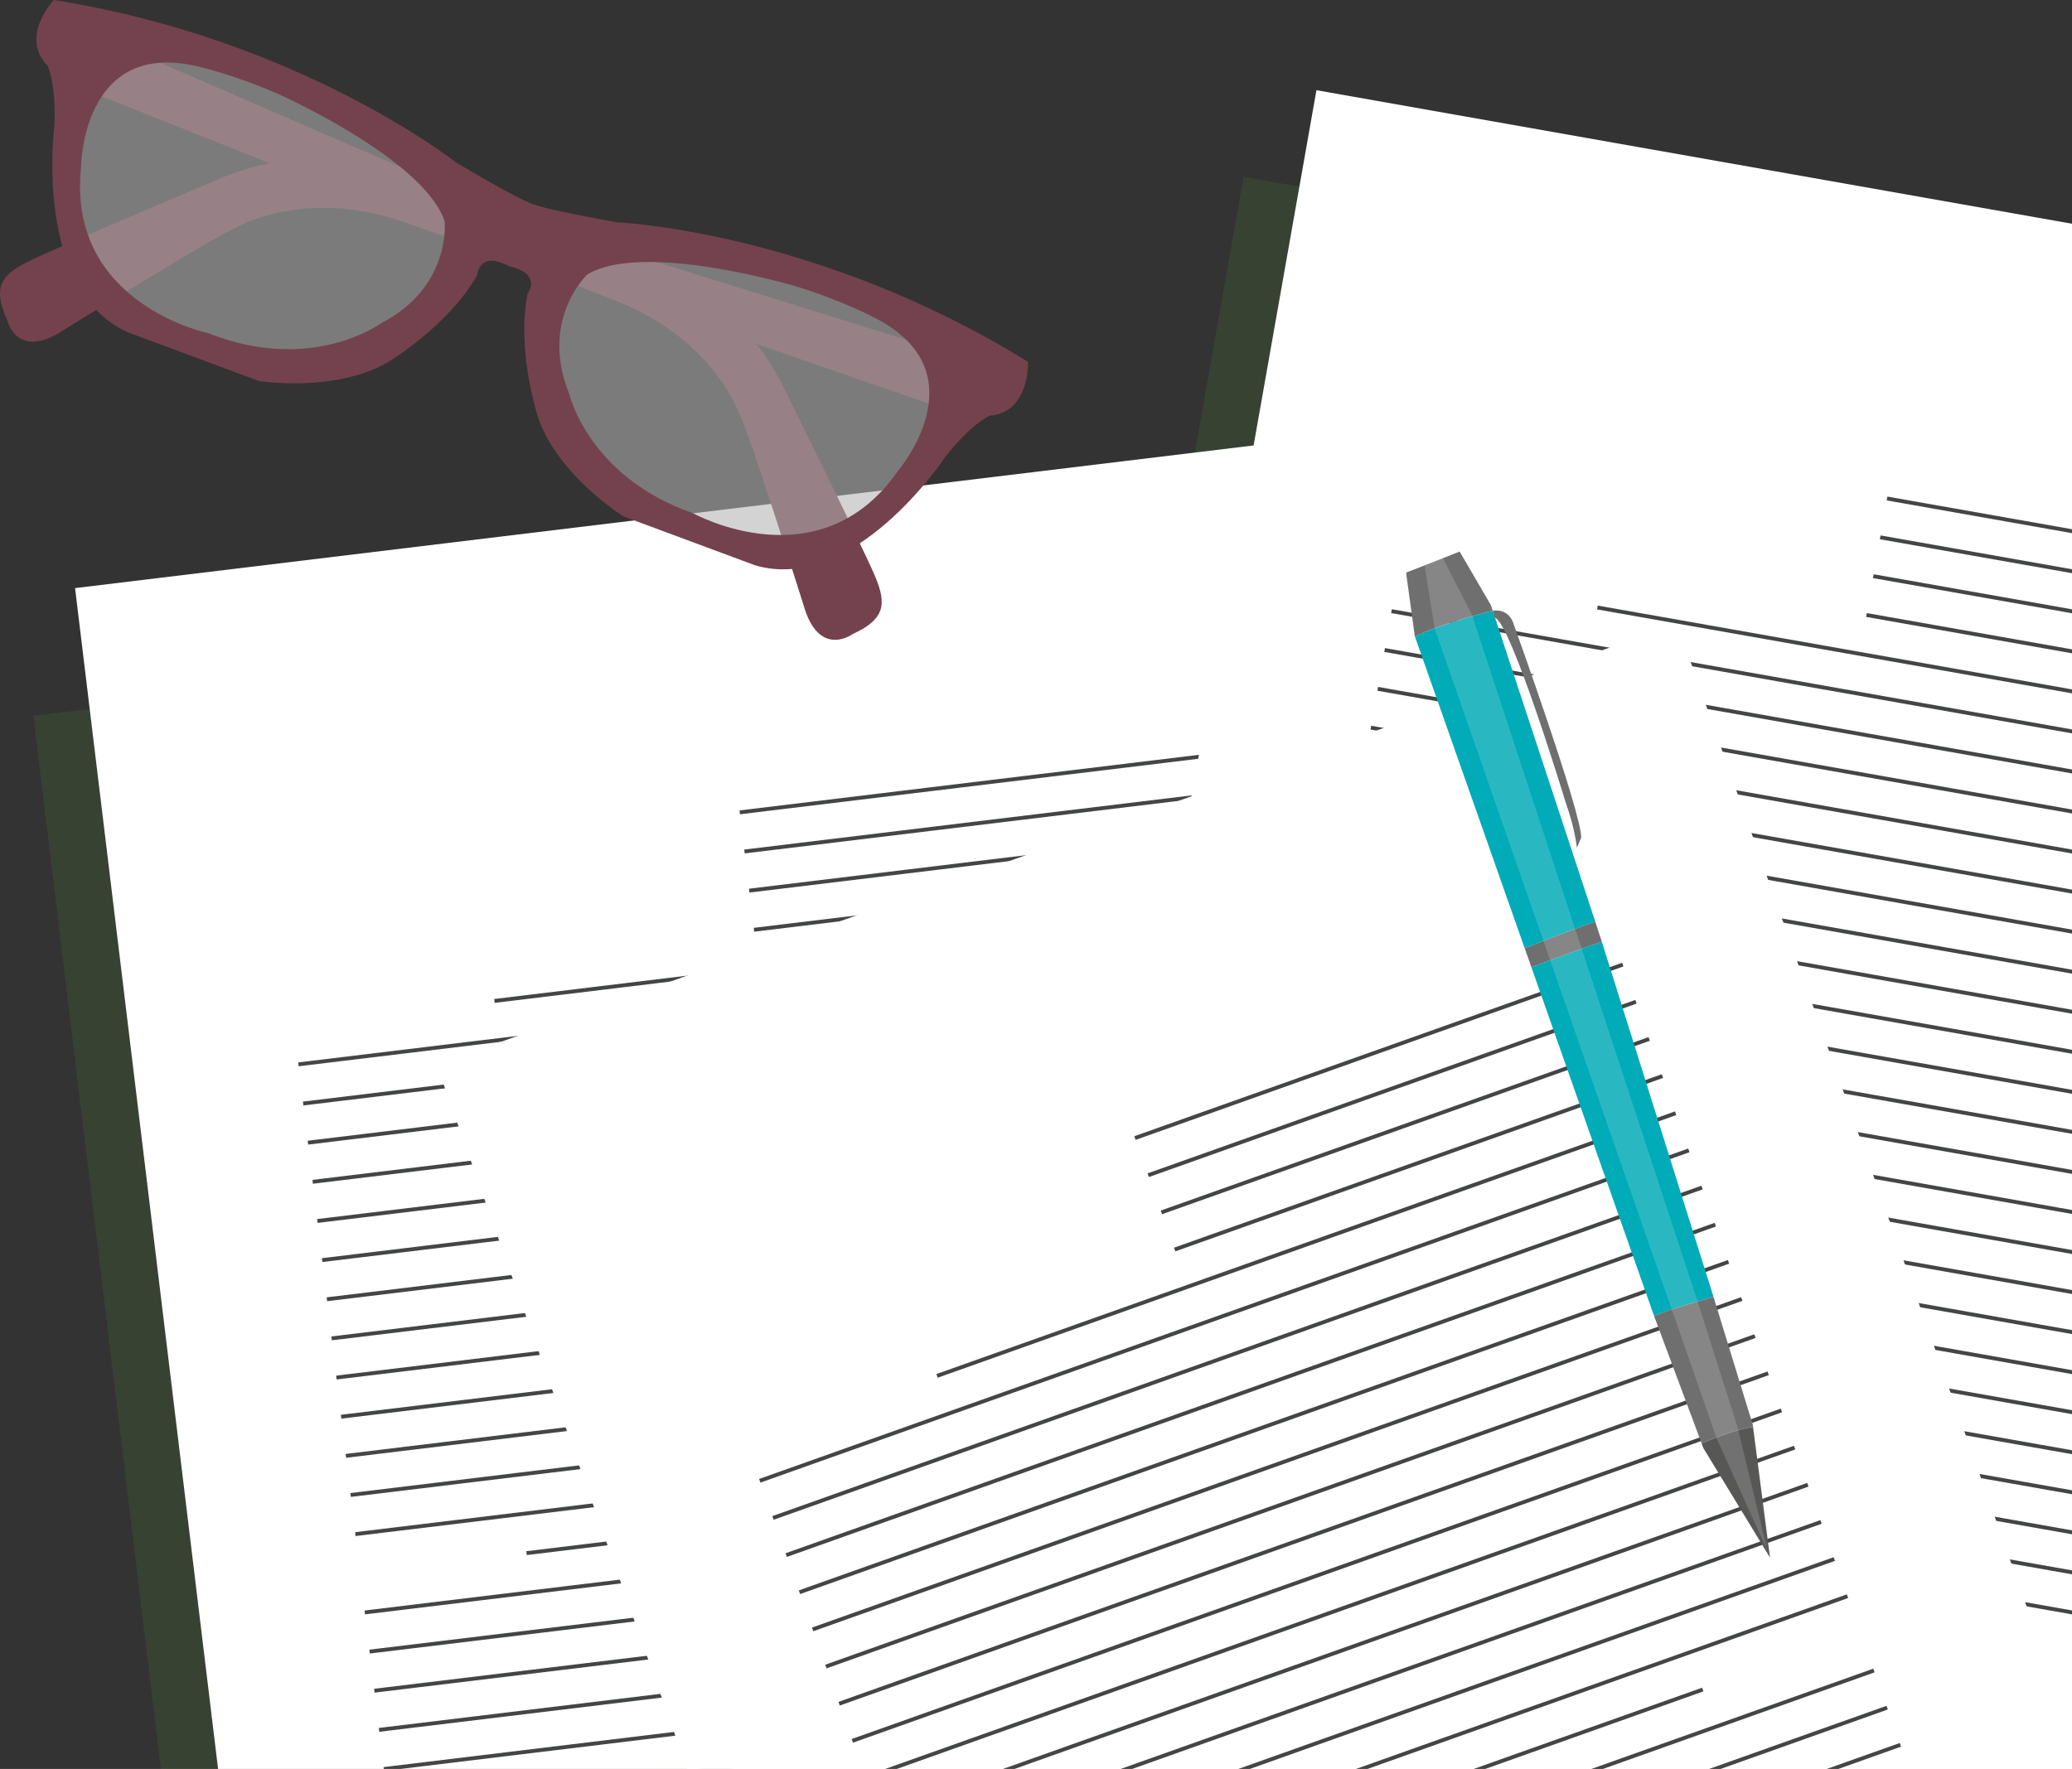 <?xml version="1.0" encoding="UTF-8" standalone="no"?>
<!-- Created with Inkscape (http://www.inkscape.org/) -->

<svg
   xmlns:dc="http://purl.org/dc/elements/1.1/"
   xmlns:cc="http://creativecommons.org/ns#"
   xmlns:rdf="http://www.w3.org/1999/02/22-rdf-syntax-ns#"
   xmlns:svg="http://www.w3.org/2000/svg"
   xmlns="http://www.w3.org/2000/svg"
   xmlns:xlink="http://www.w3.org/1999/xlink"
   xmlns:sodipodi="http://sodipodi.sourceforge.net/DTD/sodipodi-0.dtd"
   xmlns:inkscape="http://www.inkscape.org/namespaces/inkscape"
   width="49.445mm"
   height="42.225mm"
   viewBox="0 0 175.198 149.615"
   id="svg4003"
   version="1.1"
   inkscape:version="0.91 r"
   sodipodi:docname="drawing.svg">
  <rect x="0" y="0" width="175.198" height="149.615" fill="#333333" stroke="none"/>
  <defs
     id="defs4005">
    <clipPath
       id="b">
      <use
         y="0"
         x="0"
         style="overflow:visible"
         width="100%"
         height="100%"
         xlink:href="#a"
         overflow="visible"
         id="use186" />
    </clipPath>
  </defs>
  <sodipodi:namedview
     id="base"
     pagecolor="#ffffff"
     bordercolor="#666666"
     borderopacity="1.0"
     inkscape:pageopacity="0.0"
     inkscape:pageshadow="2"
     inkscape:zoom="1.979899"
     inkscape:cx="272.4245"
     inkscape:cy="73.729917"
     inkscape:document-units="px"
     inkscape:current-layer="layer1"
     showgrid="false"
     fit-margin-top="0"
     fit-margin-left="0"
     fit-margin-right="0"
     fit-margin-bottom="0"
     inkscape:window-width="1366"
     inkscape:window-height="716"
     inkscape:window-x="0"
     inkscape:window-y="0"
     inkscape:window-maximized="1" />
  <g
     inkscape:label="Layer 1"
     inkscape:groupmode="layer"
     id="layer1"
     transform="translate(-23.83,-360.412)">
    <g
       style="display:inline"
       transform="translate(-642.861,15.726)"
       id="g180">
      <defs
         id="defs182">
        <path
           inkscape:connector-curvature="0"
           id="a"
           d="m 641.319,306.762 200.57,0 0,187.539 -200.57,0 z" />
      </defs>
      <clipPath
         id="clipPath3980">
        <use
           y="0"
           x="0"
           style="overflow:visible"
           width="100%"
           height="100%"
           xlink:href="#a"
           overflow="visible"
           id="use3982" />
      </clipPath>
      <g
         clip-path="url(#b)"
         id="g188">
        <path
           style="opacity:0.14;fill:#5aa230"
           inkscape:connector-curvature="0"
           d="m 851.721,544.249 -99.762,35.481 -47.14,-132.542 99.762,-35.481 z"
           id="path190" />
        <path
           style="opacity:0.14;fill:#5aa230"
           inkscape:connector-curvature="0"
           d="M 851.63,516.584 747.369,498.161 771.846,359.642 876.107,378.065 Z"
           id="path192" />
        <path
           style="opacity:0.14;fill:#5aa230"
           inkscape:connector-curvature="0"
           d="M 791.532,532.146 686.424,544.873 669.515,405.231 774.623,392.504 Z"
           id="path194" />
        <path
           style="fill:#ffffff"
           inkscape:connector-curvature="0"
           d="M 801.316,527.852 690.814,541.232 673.038,394.427 783.54,381.047 Z"
           id="path196" />
        <path
           style="fill:none;stroke:#444645;stroke-width:0.328;stroke-miterlimit:10"
           inkscape:connector-curvature="0"
           stroke-miterlimit="10"
           d="m 772.697,408.131 -43.457,5.262 m 43.859,-1.954 -43.458,5.264 m 43.86,-1.951 -43.459,5.262 m 43.859,-1.951 -43.458,5.261 m 43.86,-1.951 -65.808,7.971 m 66.207,-4.66 L 691.927,434.707 m 83.177,-6.711 -82.777,10.024 m 83.178,-6.713 -82.776,10.023 M 775.905,434.617 693.13,444.641 m 83.175,-6.713 -82.775,10.027 m 83.177,-6.717 -82.776,10.026 m 83.176,-6.713 -82.774,10.025 m 83.175,-6.717 -82.776,10.026 m 83.177,-6.711 -82.774,10.023 m 83.177,-6.713 -82.776,10.026 M 778.711,457.797 695.936,467.82 m 83.178,-6.715 -82.777,10.024 m 83.178,-6.711 -82.776,10.02 m 69.105,-5.008 -54.632,6.617 m 69.104,-5.008 -82.777,10.024 M 780.717,474.35 697.94,484.375 m 83.178,-6.715 -82.775,10.024 m 83.176,-6.713 -82.776,10.025 m 83.176,-6.715 -82.775,10.026 m 83.177,-6.711 -82.775,10.023 m 83.176,-6.715 -82.776,10.024 m 83.176,-6.713 -82.775,10.025 m 83.177,-6.713 -82.775,10.024 m 46.328,1.109 -45.527,5.514"
           id="path198" />
        <path
           style="fill:#ffffff"
           inkscape:connector-curvature="0"
           d="M 861.864,517.319 752.256,497.939 778.003,352.314 887.611,371.693 Z"
           id="path200" />
        <path
           style="fill:none;stroke:#444645;stroke-width:0.328;stroke-miterlimit:10"
           inkscape:connector-curvature="0"
           stroke-miterlimit="10"
           d="m 869.358,394.471 -43.106,-7.623 M 868.777,397.752 825.672,390.133 m 42.526,10.904 -43.107,-7.619 m 42.525,10.904 -43.105,-7.621 m 42.527,10.904 -65.278,-11.537 m 64.696,14.821 -82.107,-14.512 m 81.527,17.799 -82.109,-14.514 m 81.529,17.797 -82.109,-14.514 m 81.528,17.797 -82.107,-14.512 m 81.526,17.797 -82.108,-14.511 m 81.528,17.793 -82.107,-14.512 M 862.974,430.596 780.866,416.082 m 81.526,17.799 -82.108,-14.516 m 81.528,17.797 -82.109,-14.51 m 81.528,17.797 -82.108,-14.513 m 81.527,17.796 -82.107,-14.513 m 81.526,17.797 -82.107,-14.512 m 81.527,17.799 -82.107,-14.516 m 67.568,15.332 -54.189,-9.58 m 67.568,15.332 -82.107,-14.516 m 81.525,17.801 -82.107,-14.515 M 857.167,463.439 775.06,448.926 m 81.528,17.797 -82.109,-14.514 m 81.527,17.797 -82.107,-14.512 m 81.527,17.797 -82.109,-14.512 m 81.529,17.797 -82.109,-14.513 m 81.529,17.796 -82.109,-14.513 m 81.528,17.799 -82.108,-14.514 m 43.998,14.551 -45.16,-7.983"
           id="path202" />
        <path
           style="fill:#ffffff"
           inkscape:connector-curvature="0"
           d="M 858.047,536.773 753.166,574.075 703.609,434.736 808.49,397.434 Z"
           id="path204" />
        <path
           style="fill:none;stroke:#444645;stroke-width:0.328;stroke-miterlimit:10"
           inkscape:connector-curvature="0"
           stroke-miterlimit="10"
           d="M 803.903,426.27 762.659,440.941 m 42.362,-11.529 -41.244,14.672 m 42.363,-11.527 -41.244,14.67 m 42.361,-11.528 -41.242,14.67 m 42.36,-11.527 -62.454,22.215 m 63.572,-19.075 -78.559,27.946 M 810.61,445.125 732.052,473.07 m 79.676,-24.802 -78.558,27.945 M 812.846,451.41 734.288,479.354 m 79.676,-24.801 -78.559,27.945 m 79.676,-24.805 -78.557,27.946 m 79.674,-24.801 -78.557,27.945 M 817.316,463.979 738.759,491.924 M 818.435,467.121 739.877,495.066 m 79.675,-24.8 -78.558,27.943 m 79.677,-24.803 -78.559,27.946 M 821.788,476.547 743.229,504.494 m 79.676,-24.805 -78.558,27.946 m 66.322,-20.051 -51.849,18.441 m 66.322,-20.05 -78.559,27.945 m 79.678,-24.803 -78.561,27.946 m 79.678,-24.803 -78.559,27.945 m 79.676,-24.801 -78.558,27.944 m 79.675,-24.803 -78.556,27.943 m 79.675,-24.8 -78.558,27.943 M 831.849,504.828 753.29,532.773 m 79.676,-24.802 -78.559,27.945 m 79.676,-24.803 -78.557,27.946 m 45.442,-9.084 -43.206,15.369"
           id="path206" />
        <g
           style="fill:#74424e"
           id="g208">
          <path
             inkscape:connector-curvature="0"
             d="m 745.259,374.029 -49.396,-15.387 c 0,0 -4.038,-1.5 -10.142,0.973 0,0 -14.577,6.139 -16.768,7.252 -2.191,1.109 -2.888,2.184 -1.659,4.865 0,0 0.725,3.232 4.311,1.156 0,0 14.049,-8.705 15.023,-8.938 0,0 6.102,-3.656 15.035,-0.191 l 45.691,15.793 c 0,10e-4 -0.791,-3.853 -2.095,-5.523 z"
             id="path210" />
          <path
             inkscape:connector-curvature="0"
             d="m 678.26,349.139 47.462,20.596 c 0,0 4.035,1.5 7.043,7.359 0,0 7.033,14.17 7.966,16.443 0.935,2.271 0.761,3.539 -1.919,4.766 0,0 -2.659,1.973 -4.021,-1.938 0,0 -4.955,-15.766 -5.543,-16.578 0,0 -2.232,-6.756 -11.263,-9.963 l -44.917,-17.873 c -10e-4,0 3.113,-2.402 5.192,-2.812 z"
             id="path212" />
        </g>
        <path
           style="opacity:0.57;fill:#b2b2b2"
           inkscape:connector-curvature="0"
           d="m 736.257,391.869 -5.25,-0.615 -10.546,-3.918 -5.263,-4.178 -1.744,-6.869 -1.157,-6.06 4.147,-4.387 6.615,-0.653 7.645,1.36 6.881,1.814 4.801,2.229 2.873,3.437 1.105,6.192 -3.834,5.535 m -69.152,-17.246 4.381,2.959 10.545,3.92 6.715,0.269 5.806,-4.062 4.832,-3.836 -0.277,-6.028 -4.582,-4.812 -6.679,-3.965 -6.396,-3.119 -5.09,-1.445 -4.422,0.728 -4.882,3.965 -0.708,6.701"
           id="path214" />
        <path
           style="fill:#74424e"
           inkscape:connector-curvature="0"
           d="m 670.731,350.256 c 0,0 0.731,1.625 0.555,5.113 0,0 -1.792,13.771 6.19,17.412 l 11.122,4.133 c 0,0 6.314,0.996 10.816,-1.547 0,0 5.094,-2.996 7.617,-7.391 0,0 0.141,-2.152 2.688,-0.779 l 0.048,0.018 c 2.826,0.623 1.527,2.346 1.527,2.346 -0.961,4.975 0.942,10.57 0.942,10.57 1.749,4.865 7.181,8.234 7.181,8.234 l 11.125,4.135 c 8.422,2.453 16.057,-9.146 16.057,-9.146 2.145,-2.76 3.758,-3.512 3.758,-3.512 3.441,-0.268 3.255,-4.551 3.255,-4.551 -17.89,-11.09 -34.729,-11.801 -34.729,-11.801 -4.518,-0.807 -6.291,-1.25 -6.968,-1.486 0,0 -0.074,0.008 -0.422,-0.156 -0.666,-0.266 -2.298,-1.086 -6.248,-3.424 0,0 -13.217,-10.459 -34.008,-13.738 0.002,0 -2.937,3.123 -0.506,5.57 z m 45.631,17.633 c 4.833,-2.863 17.808,1.066 17.808,1.066 3.981,1.25 6.585,2.662 6.585,2.662 8.938,4.654 1.849,12.918 1.849,12.918 -6.63,9.52 -17.32,3.555 -17.32,3.555 -8.85,-3.074 -10.468,-10.111 -10.468,-10.111 -2.539,-6.276 1.546,-10.09 1.546,-10.09 z m -32.984,-17.594 c 0,0 2.893,0.635 6.723,2.287 0,0 12.395,5.494 14.186,10.818 0,0 0.604,5.559 -5.419,8.652 0,0 -5.819,4.273 -14.528,0.826 0,0 -11.992,-2.465 -10.799,-14.006 -0.001,10e-4 0.027,-10.884 9.837,-8.577 z"
           id="path216" />
        <path
           style="fill:#01abb7"
           inkscape:connector-curvature="0"
           d="m 786.328,398.52 9.282,26.369 c 1.678,-0.693 4.53,-1.736 5.969,-2.252 l -8.669,-26.299 c -1.609,0.408 -4.705,1.26 -6.582,2.182 z m 9.851,27.974 10.322,29.355 0.045,0.127 c 1.282,-0.52 3.684,-1.225 5.03,-1.598 l -0.037,-0.133 -9.405,-29.908 c -1.593,0.52 -4.362,1.552 -5.955,2.157 z"
           id="path218" />
        <path
           style="fill:#575756"
           inkscape:connector-curvature="0"
           d="m 810.566,466.754 0.148,0.402 5.641,9.271 -1.434,-11.055 c -1.362,0.204 -3.172,0.892 -4.355,1.382 z"
           id="path220" />
        <path
           style="fill:#706f6f"
           inkscape:connector-curvature="0"
           d="m 785.581,393.117 0.738,5.369 0.011,0.027 c 0.493,-0.232 1.06,-0.477 1.663,-0.693 1.045,-0.391 2.188,-0.742 3.194,-1.021 0.65,-0.191 1.251,-0.336 1.718,-0.461 l -0.147,-0.465 -2.647,-4.539 -1.416,0.564 -1.551,0.609 -1.563,0.61 z m 10.029,31.772 0.072,0.191 0.496,1.414 c 1.594,-0.605 4.362,-1.637 5.955,-2.156 l -0.214,-0.66 -0.341,-1.041 c -1.437,0.515 -4.29,1.558 -5.968,2.252 z m 10.936,31.088 4.021,10.777 c 1.183,-0.49 2.992,-1.178 4.355,-1.381 l -0.023,-0.186 -3.322,-10.809 c -1.348,0.374 -3.749,1.079 -5.031,1.599 z M 792.91,396.338 c 0,0 1.22,-0.254 1.707,0.963 0,0 5.823,16.17 5.773,18.238 l -0.365,0.854 c 0,0 -0.136,-1.555 -0.943,-3.814 0,0 -4.636,-15.279 -6.007,-15.658 l -0.165,-0.583 z"
           id="path222" />
        <path
           style="opacity:0.16;fill:#ffffff"
           inkscape:connector-curvature="0"
           d="m 797.193,424.258 0.572,1.635 10.238,29.421 0.047,0.125 3.765,10.821 0.071,0.181 4.251,9.407 -2.464,-10.203 -0.045,-0.196 -3.392,-10.679 -0.034,-0.098 -9.769,-29.74 -0.557,-1.672 -8.688,-26.461 -0.057,-0.16 -2.437,-4.741 -1.55,0.61 0.849,5.312 -0.001,0.012"
           id="path224" />
      </g>
    </g>
  </g>
</svg>
